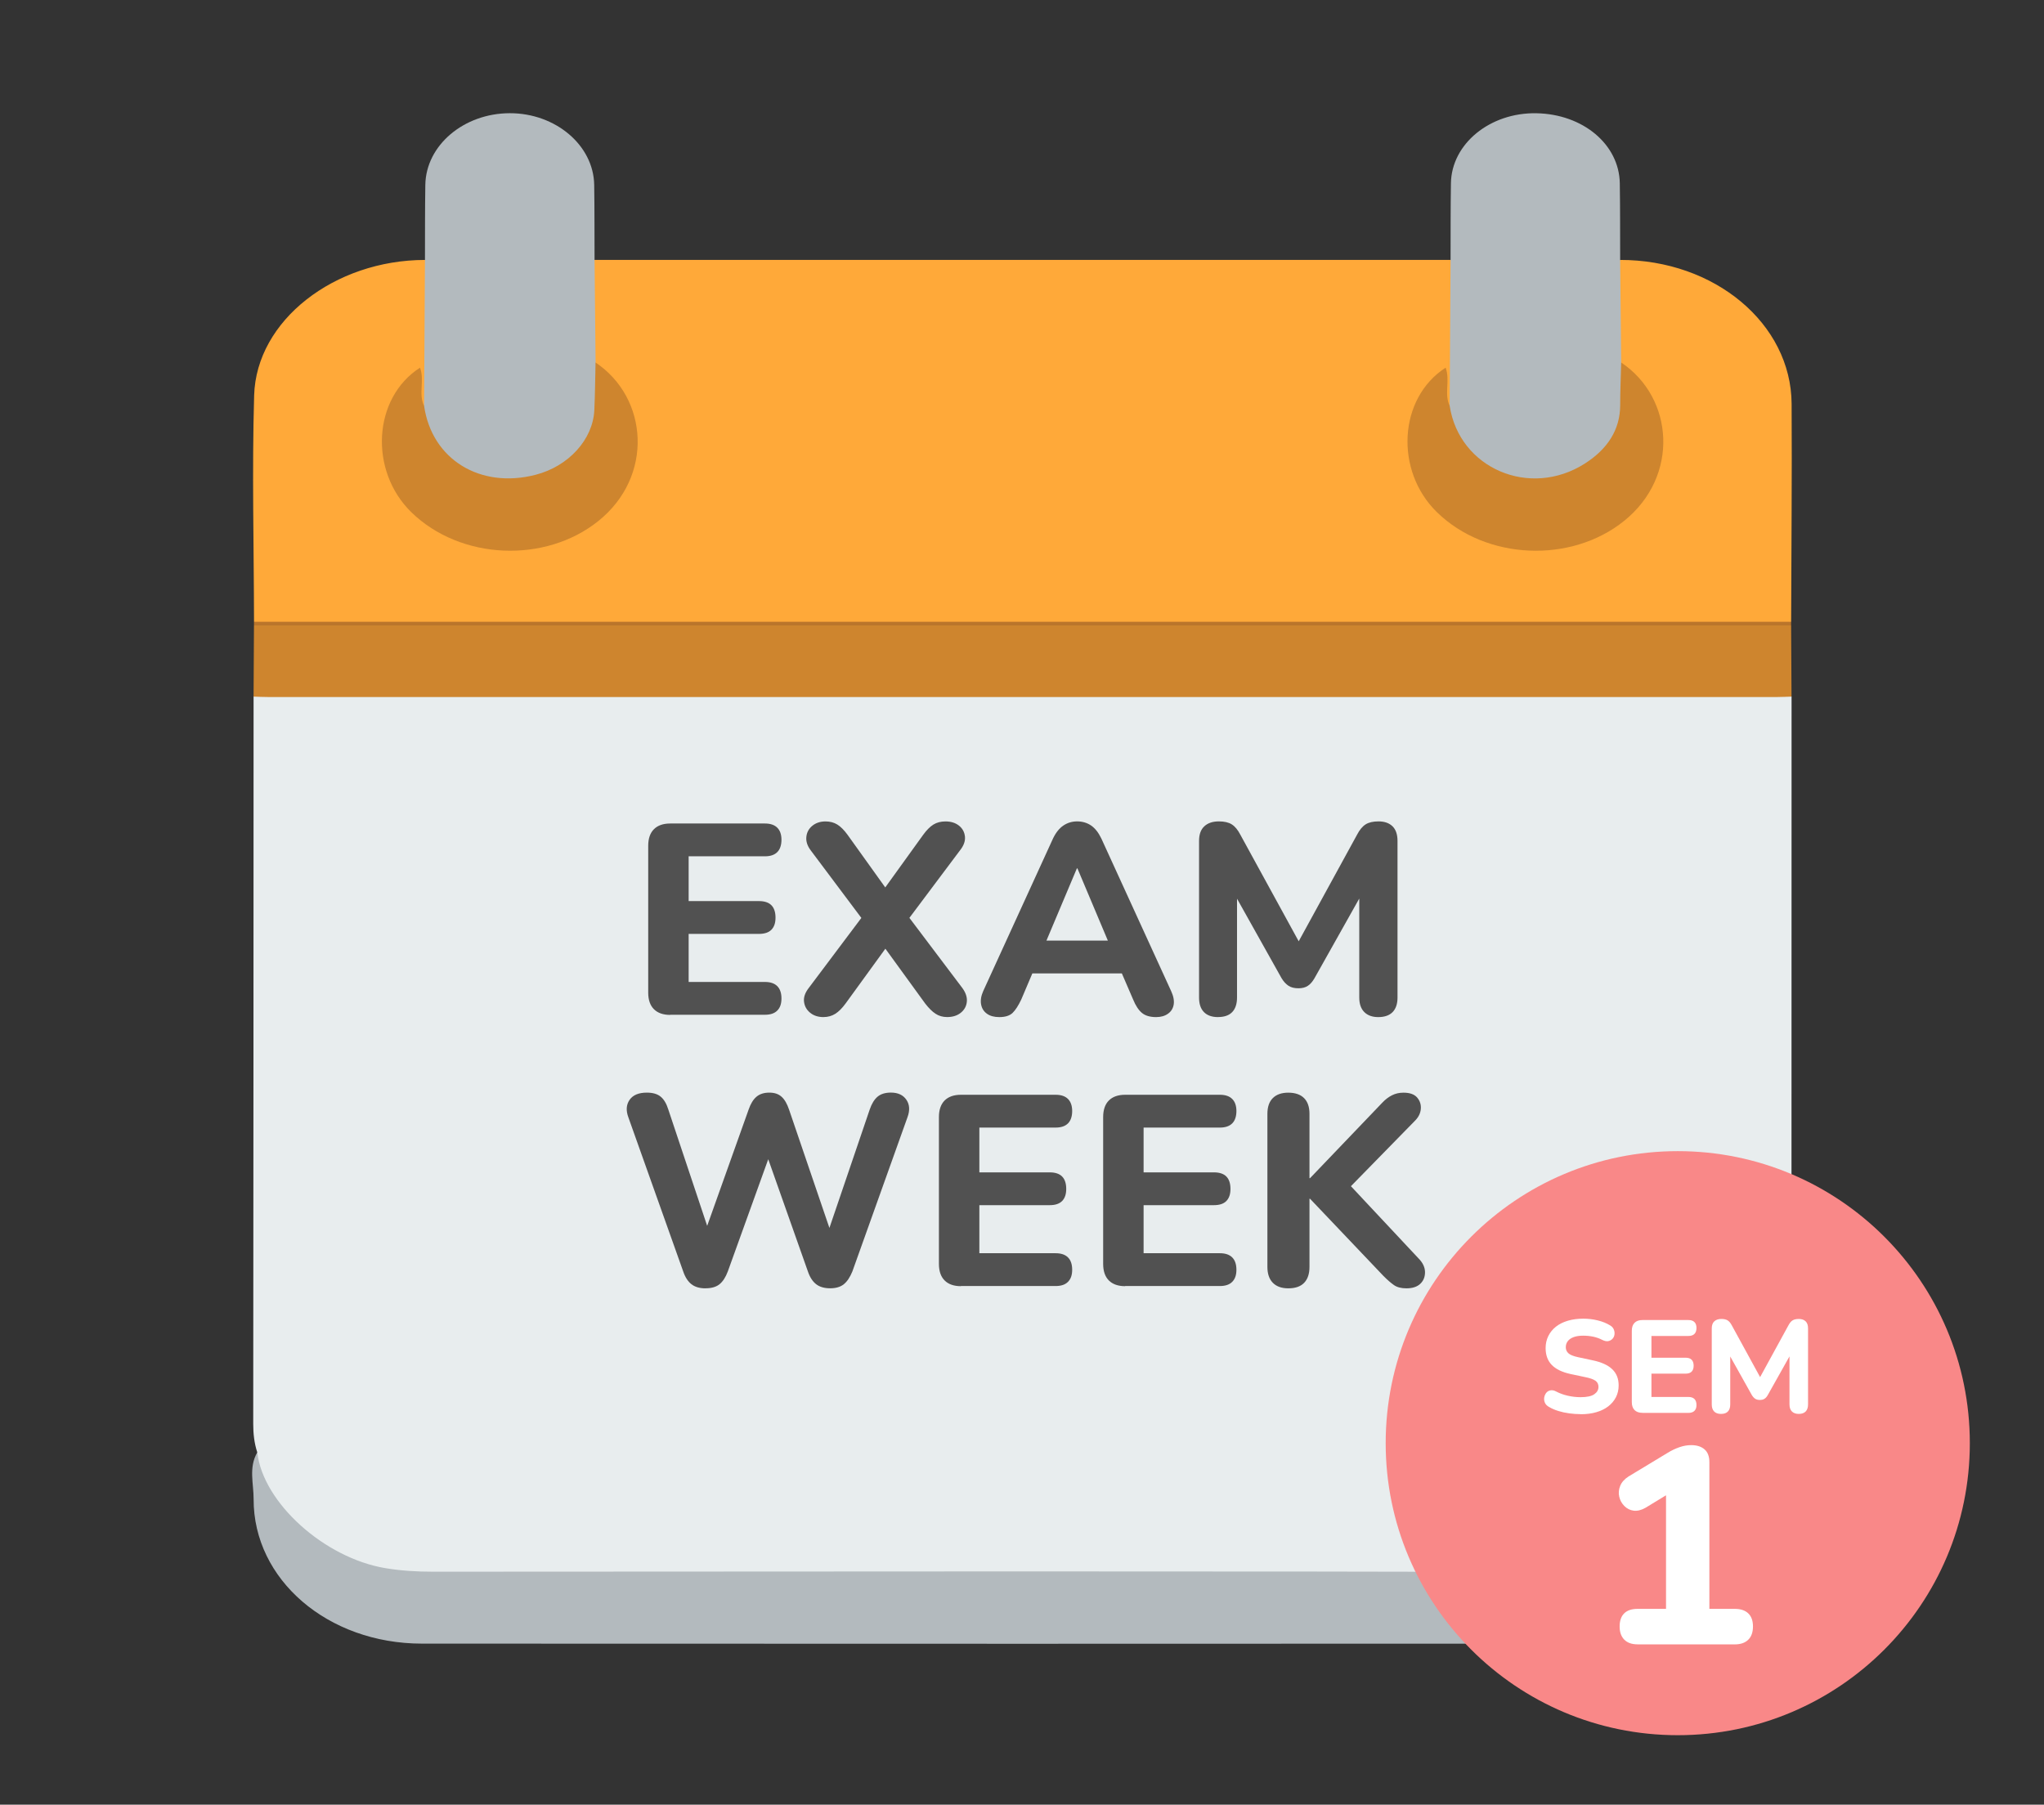 <svg viewBox="0 0 512 452.12" xmlns="http://www.w3.org/2000/svg"><rect x="0" y="0" width="512" height="452.12" fill="#333333" stroke="none"/><path d="m64.45 363.87c-.77-2.34-1.02-4.71-1.02-7.15.06-60.73.07-121.47.09-182.2 2.78-1.86 6.08-1.28 9.19-1.28 53.96-.04 107.92-.03 161.88-.03 68.33 0 136.66 0 204.99.03 3.11 0 6.4-.58 9.19 1.28 0 63.13-.02 126.26-.03 189.39-5.19 20.22-21.11 31.12-45.5 31.12-98.61 0-197.22.04-295.83-.03-19.27-.01-33.01-7.85-41.47-22.5-1.55-2.68-2.5-5.57-1.5-8.64z" fill="#e8edee"/><path d="m405.83 65.12c23.64-.04 42.83 15.95 42.95 36.04.11 18.2-.07 36.41-.12 54.61-2.59 1.91-5.75 1.2-8.67 1.21-93.8.04-187.61.03-281.41.03-29.09 0-58.19.02-87.28-.03-2.61 0-5.41.55-7.67-1.21-.03-18.91-.52-37.83.03-56.73.55-18.78 20.13-33.89 42.79-33.92 1.21.74 1.58 1.88 1.59 3.01.08 10.82.72 21.65-.32 32.45-1.31 2.36-2.27 1.49-3.04-.29-.74-1.73.09-3.64-.73-5.42-6.32 4.71-9.94 17.22-4.07 26.99 5.92 9.85 15.38 15.1 28.62 14.83 12.81-.26 22.04-5.58 27.2-15.33 5.27-9.97 3.32-19.45-5.05-27.85-1.19-1.19-2.56-2.26-3.02-3.87-.84-7.04-.38-14.09-.31-21.13.01-1.27.27-2.55 1.61-3.4h214.43c1.21.75 1.58 1.88 1.59 3.02.08 10.82.72 21.65-.32 32.45-1.31 2.36-2.27 1.5-3.04-.29-.74-1.73.09-3.64-.73-5.42-6.32 4.71-9.94 17.22-4.07 26.99 5.92 9.85 15.38 15.1 28.62 14.83 12.81-.26 22.04-5.58 27.2-15.33 5.27-9.97 3.32-19.45-5.05-27.85-1.19-1.19-2.56-2.26-3.02-3.87-.84-7.04-.38-14.09-.31-21.13.01-1.27.27-2.55 1.61-3.4z" fill="#ffa939"/><path d="m64.45 363.87c1.41 12.59 16.78 26.43 32.07 28.99 3.95.66 7.9.89 11.91.89 98.06-.02 196.13-.22 294.19.14 21.77.08 40.25-11.44 45.02-28.16.18-.64.72-1.21 1.09-1.81-.18 6.11.63 12.21-.76 18.32-3.93 17.3-20.7 29.52-41.31 29.53-100.33.05-200.65.05-300.98 0-23.59-.01-42.21-16.04-42.15-36.21.01-3.88-1.28-7.9.9-11.67z" fill="#b3babe"/><path d="m448.77 174.52c-1.17.03-2.34.1-3.51.1-126.08 0-252.15 0-378.23 0-1.17 0-2.34-.06-3.51-.1.03-5.94.07-11.89.1-17.83 1.72-.87 3.6-.43 5.4-.43 124.75-.02 249.5-.02 374.24 0 1.8 0 3.68-.43 5.4.43.03 5.94.07 11.89.1 17.83z" fill="#ce852e"/><path d="m148.93 65.12c.09 8.57.17 17.14.26 25.71 1.99 9.53 2.54 18.81-7.38 25.79-6.58 4.64-14.14 5.57-22.06 3.05-7.56-2.4-12.14-7.25-14.07-13.9-.4-1.38-.55-2.82.55-4.09.08-12.19.15-24.37.22-36.56.02-6.27-.01-12.54.09-18.81.16-9.92 9.64-17.93 21.15-17.95 11.47-.02 20.99 8.03 21.15 17.95.1 6.27.06 12.54.09 18.81z" fill="#b3babe"/><path d="m405.83 65.12.26 25.71c1.58 7.67 2.53 15.31-3.46 22.08-5.23 5.91-12.31 8.88-20.93 7.79-9.36-1.19-15.65-6-18.73-13.68-.7-1.75-1.22-3.59.15-5.33.08-12.18.16-24.37.23-36.56.02-6.41-.01-12.81.09-19.22.15-9.88 9.79-17.75 21.4-17.54 11.66.21 20.74 7.79 20.9 17.54.1 6.41.07 12.81.09 19.22z" fill="#b3babe"/><path d="m448.66 156.69c-128.35 0-256.69 0-385.04 0v-.92h385.03v.92z" fill="#ba752b"/><path d="m363.13 101.67c2.39 15.67 20.07 23.27 33.86 14.46 5.64-3.6 8.84-8.44 8.85-14.63 0-3.56.16-7.12.25-10.68 13.23 8.86 14.63 28.52.71 39.7-13.28 10.67-34.51 9.84-46.85-2.19-10.64-10.37-9.68-28.6 2.17-36.22 1.19 3.2-.43 6.54 1.01 9.56z" fill="#ce852e"/><path d="m106.23 101.67c1.91 13.39 14.03 20.88 27.95 17.27 8.23-2.13 14.33-8.8 14.69-16.17.19-3.98.21-7.97.31-11.95 13.23 8.86 14.63 28.52.71 39.7-13.28 10.67-34.52 9.83-46.85-2.19-10.63-10.37-9.67-28.62 2.17-36.22 1.2 3.2-.45 6.54 1.01 9.56z" fill="#ce852e"/><g fill="#515151"><path d="m176.71 322.76c-1.45 0-2.62-.34-3.5-1.02s-1.58-1.75-2.07-3.2l-13.74-38.62c-.64-1.72-.53-3.18.31-4.39.84-1.2 2.28-1.8 4.32-1.8 1.5 0 2.65.34 3.47 1.02s1.45 1.75 1.9 3.2l11.15 33.39h-2.92l11.9-33.39c.5-1.45 1.16-2.52 1.97-3.2s1.88-1.02 3.2-1.02 2.29.34 3.06 1.02 1.4 1.77 1.9 3.26l11.36 33.32h-2.52l11.36-33.39c.5-1.45 1.16-2.52 1.97-3.2.82-.68 1.93-1.02 3.33-1.02 1.77 0 3.06.6 3.88 1.8s.91 2.66.27 4.39l-13.8 38.62c-.59 1.45-1.3 2.52-2.14 3.2s-1.98 1.02-3.43 1.02-2.62-.34-3.5-1.02-1.58-1.75-2.07-3.2l-10.74-30.4h1.63l-10.95 30.4c-.54 1.45-1.24 2.52-2.07 3.2-.84.68-2.01 1.02-3.5 1.02z"/><path d="m240.7 322.22c-1.77 0-3.13-.48-4.08-1.43s-1.43-2.33-1.43-4.15v-36.79c0-1.81.48-3.2 1.43-4.15s2.31-1.43 4.08-1.43h23.73c1.36 0 2.39.35 3.09 1.05s1.05 1.71 1.05 3.03-.35 2.39-1.05 3.09-1.73 1.05-3.09 1.05h-19.11v11.22h17.61c1.4 0 2.45.35 3.13 1.05s1.02 1.73 1.02 3.09-.34 2.32-1.02 3.03c-.68.7-1.72 1.05-3.13 1.05h-17.61v12.04h19.11c1.36 0 2.39.35 3.09 1.05s1.05 1.73 1.05 3.09-.35 2.32-1.05 3.03-1.73 1.05-3.09 1.05h-23.73z"/><path d="m281.84 322.22c-1.77 0-3.13-.48-4.08-1.43s-1.43-2.33-1.43-4.15v-36.79c0-1.81.48-3.2 1.43-4.15s2.31-1.43 4.08-1.43h23.73c1.36 0 2.39.35 3.09 1.05s1.05 1.71 1.05 3.03-.35 2.39-1.05 3.09-1.73 1.05-3.09 1.05h-19.11v11.22h17.61c1.4 0 2.45.35 3.13 1.05s1.02 1.73 1.02 3.09-.34 2.32-1.02 3.03c-.68.7-1.72 1.05-3.13 1.05h-17.61v12.04h19.11c1.36 0 2.39.35 3.09 1.05s1.05 1.73 1.05 3.09-.35 2.32-1.05 3.03-1.73 1.05-3.09 1.05h-23.73z"/><path d="m322.71 322.76c-1.68 0-2.97-.46-3.88-1.39s-1.36-2.25-1.36-3.98v-38.35c0-1.72.45-3.04 1.36-3.94.91-.91 2.2-1.36 3.88-1.36s3.04.45 3.94 1.36c.91.91 1.36 2.22 1.36 3.94v16.12h.14l18.09-18.9c.77-.82 1.59-1.44 2.45-1.87s1.81-.65 2.86-.65c1.59 0 2.73.41 3.43 1.22.7.82 1.01 1.77.92 2.86s-.59 2.09-1.5 2.99l-18.16 18.56.07-4.42 18.97 20.26c1.09 1.09 1.64 2.23 1.67 3.43.02 1.2-.36 2.19-1.16 2.96-.79.77-1.96 1.16-3.5 1.16-1.31 0-2.36-.27-3.13-.82-.77-.54-1.66-1.31-2.65-2.31l-18.36-19.31h-.14v17.07c0 1.72-.44 3.05-1.33 3.98s-2.21 1.39-3.98 1.39z"/><path d="m167.88 254.26c-1.77 0-3.13-.48-4.08-1.43s-1.43-2.33-1.43-4.15v-36.79c0-1.81.48-3.2 1.43-4.15s2.31-1.43 4.08-1.43h23.73c1.36 0 2.39.35 3.09 1.05s1.05 1.71 1.05 3.03-.35 2.39-1.05 3.09-1.73 1.05-3.09 1.05h-19.11v11.22h17.61c1.4 0 2.45.35 3.13 1.05s1.02 1.73 1.02 3.09-.34 2.32-1.02 3.03c-.68.7-1.72 1.05-3.13 1.05h-17.61v12.04h19.11c1.36 0 2.39.35 3.09 1.05s1.05 1.73 1.05 3.09-.35 2.32-1.05 3.03-1.73 1.05-3.09 1.05h-23.73z"/><path d="m206.3 254.81c-1.36 0-2.48-.36-3.37-1.09s-1.39-1.64-1.53-2.75.25-2.25 1.16-3.43l14.96-19.92v4.69l-14.42-19.24c-.86-1.13-1.24-2.27-1.12-3.4.11-1.13.61-2.06 1.5-2.79.88-.72 1.98-1.09 3.3-1.09 1.13 0 2.12.26 2.96.78s1.69 1.37 2.55 2.55l11.15 15.57h-3.4l11.22-15.57c.86-1.18 1.71-2.03 2.55-2.55s1.85-.78 3.03-.78c1.36 0 2.48.35 3.37 1.05.88.7 1.38 1.62 1.5 2.75.11 1.13-.31 2.29-1.26 3.47l-14.42 19.24v-4.69l15.03 19.92c.86 1.18 1.23 2.32 1.12 3.43s-.61 2.03-1.5 2.75c-.88.72-2.03 1.09-3.43 1.09-1.09 0-2.05-.27-2.89-.82-.84-.54-1.71-1.4-2.62-2.58l-11.7-16.12h3.47l-11.7 16.12c-.86 1.18-1.72 2.04-2.58 2.58s-1.84.82-2.92.82z"/><path d="m250.3 254.81c-1.27 0-2.3-.28-3.09-.85s-1.28-1.35-1.46-2.35 0-2.11.54-3.33l17.48-38.22c.72-1.5 1.6-2.58 2.62-3.26s2.16-1.02 3.43-1.02 2.47.34 3.47 1.02 1.86 1.77 2.58 3.26l17.48 38.22c.59 1.27.8 2.39.65 3.37-.16.98-.63 1.75-1.43 2.31-.79.57-1.78.85-2.96.85-1.54 0-2.73-.35-3.57-1.05s-1.58-1.82-2.21-3.37l-4.08-9.45 4.22 2.92h-28.36l4.22-2.92-4.01 9.45c-.73 1.54-1.45 2.66-2.18 3.37-.73.7-1.84 1.05-3.33 1.05zm19.45-37.26-8.77 20.81-1.84-2.72h21.28l-1.77 2.72-8.77-20.81h-.14z"/><path d="m305.11 254.81c-1.54 0-2.72-.42-3.54-1.26s-1.22-2.05-1.22-3.64v-39.24c0-1.63.44-2.86 1.33-3.67.88-.82 2.1-1.22 3.64-1.22 1.36 0 2.44.25 3.23.75s1.51 1.36 2.14 2.58l15.71 28.7h-2.18l15.71-28.7c.63-1.22 1.35-2.08 2.14-2.58s1.87-.75 3.23-.75c1.5 0 2.66.41 3.5 1.22.84.82 1.26 2.04 1.26 3.67v39.24c0 1.59-.41 2.8-1.22 3.64-.82.84-2.02 1.26-3.6 1.26-1.5 0-2.66-.42-3.5-1.26s-1.26-2.05-1.26-3.64v-27.47h1.5l-12.72 22.64c-.5.86-1.05 1.5-1.67 1.9-.61.41-1.39.61-2.35.61-1.04 0-1.88-.21-2.52-.65-.64-.43-1.2-1.05-1.7-1.87l-12.72-22.71h1.56v27.54c0 1.59-.4 2.8-1.19 3.64s-1.98 1.26-3.57 1.26z"/></g><circle cx="420.26" cy="361.55" fill="#f98888" r="73.16"/><path d="m395.91 354.28c-.92 0-1.87-.07-2.84-.2s-1.88-.33-2.72-.59c-.85-.26-1.61-.59-2.29-.99-.51-.26-.86-.61-1.06-1.04s-.26-.86-.2-1.3c.07-.44.23-.83.48-1.17s.6-.56 1.04-.66.91-.02 1.42.25c.92.48 1.92.85 2.99 1.09s2.13.36 3.18.36c1.58 0 2.73-.24 3.43-.73.7-.48 1.06-1.1 1.06-1.85 0-.66-.25-1.17-.74-1.53-.5-.36-1.35-.67-2.56-.91l-3.73-.79c-2.11-.46-3.67-1.23-4.69-2.29s-1.52-2.47-1.52-4.21c0-1.1.23-2.11.68-3.02s1.09-1.69 1.91-2.34 1.82-1.14 2.99-1.49c1.17-.34 2.45-.51 3.86-.51 1.21 0 2.41.14 3.6.43s2.24.71 3.17 1.29c.42.26.71.59.87.99.17.4.22.81.17 1.24s-.22.79-.5 1.09-.62.49-1.04.58-.92-.01-1.52-.3c-.7-.37-1.47-.64-2.29-.81s-1.67-.25-2.52-.25c-.92 0-1.71.12-2.36.36s-1.14.58-1.47 1.01-.5.94-.5 1.54.23 1.12.68 1.52 1.25.71 2.39.96l3.7.79c2.18.46 3.8 1.2 4.87 2.23 1.07 1.02 1.6 2.37 1.6 4.04 0 1.1-.23 2.1-.69 2.99s-1.11 1.65-1.93 2.28-1.81 1.11-2.97 1.45-2.47.51-3.94.51z" fill="#fff"/><path d="m411.42 353.95c-.86 0-1.52-.23-1.98-.69s-.69-1.13-.69-2.01v-17.85c0-.88.23-1.55.69-2.01s1.12-.69 1.98-.69h11.52c.66 0 1.16.17 1.5.51s.51.83.51 1.47-.17 1.16-.51 1.5-.84.51-1.5.51h-9.27v5.45h8.55c.68 0 1.19.17 1.52.51s.5.84.5 1.5-.17 1.13-.5 1.47-.84.51-1.52.51h-8.55v5.84h9.27c.66 0 1.16.17 1.5.51s.51.84.51 1.5-.17 1.13-.51 1.47-.84.51-1.5.51h-11.52z" fill="#fff"/><path d="m431.09 354.22c-.75 0-1.32-.2-1.72-.61s-.59-1-.59-1.77v-19.04c0-.79.21-1.39.64-1.78.43-.4 1.02-.59 1.77-.59.66 0 1.18.12 1.57.36.38.24.73.66 1.04 1.25l7.62 13.93h-1.06l7.62-13.93c.31-.59.65-1.01 1.04-1.25s.91-.36 1.57-.36c.73 0 1.29.2 1.7.59.41.4.61.99.61 1.78v19.04c0 .77-.2 1.36-.59 1.77-.4.41-.98.61-1.75.61-.73 0-1.29-.2-1.7-.61s-.61-1-.61-1.77v-13.33h.73l-6.17 10.99c-.24.42-.51.73-.81.92-.3.2-.68.3-1.14.3-.51 0-.91-.1-1.22-.31s-.58-.51-.82-.91l-6.17-11.02h.76v13.36c0 .77-.19 1.36-.58 1.77-.38.41-.96.61-1.73.61z" fill="#fff"/><path d="m410.18 411.95c-1.45 0-2.55-.4-3.33-1.19-.77-.79-1.15-1.89-1.15-3.29s.38-2.54 1.15-3.29 1.88-1.12 3.33-1.12h7.14v-31.57h5.11l-10.22 6.23c-1.07.61-2.07.85-2.98.74-.91-.12-1.69-.5-2.34-1.16-.65-.65-1.08-1.43-1.29-2.34s-.13-1.82.25-2.73c.37-.91 1.07-1.69 2.1-2.35l9.73-5.88c.98-.61 1.97-1.08 2.97-1.43s2-.53 2.98-.53c1.4 0 2.51.35 3.32 1.05.82.7 1.23 1.77 1.23 3.22v36.75h6.37c1.45 0 2.57.37 3.36 1.12s1.19 1.84 1.19 3.29-.4 2.56-1.19 3.33-1.91 1.16-3.36 1.16h-24.36z" fill="#fff"/></svg>